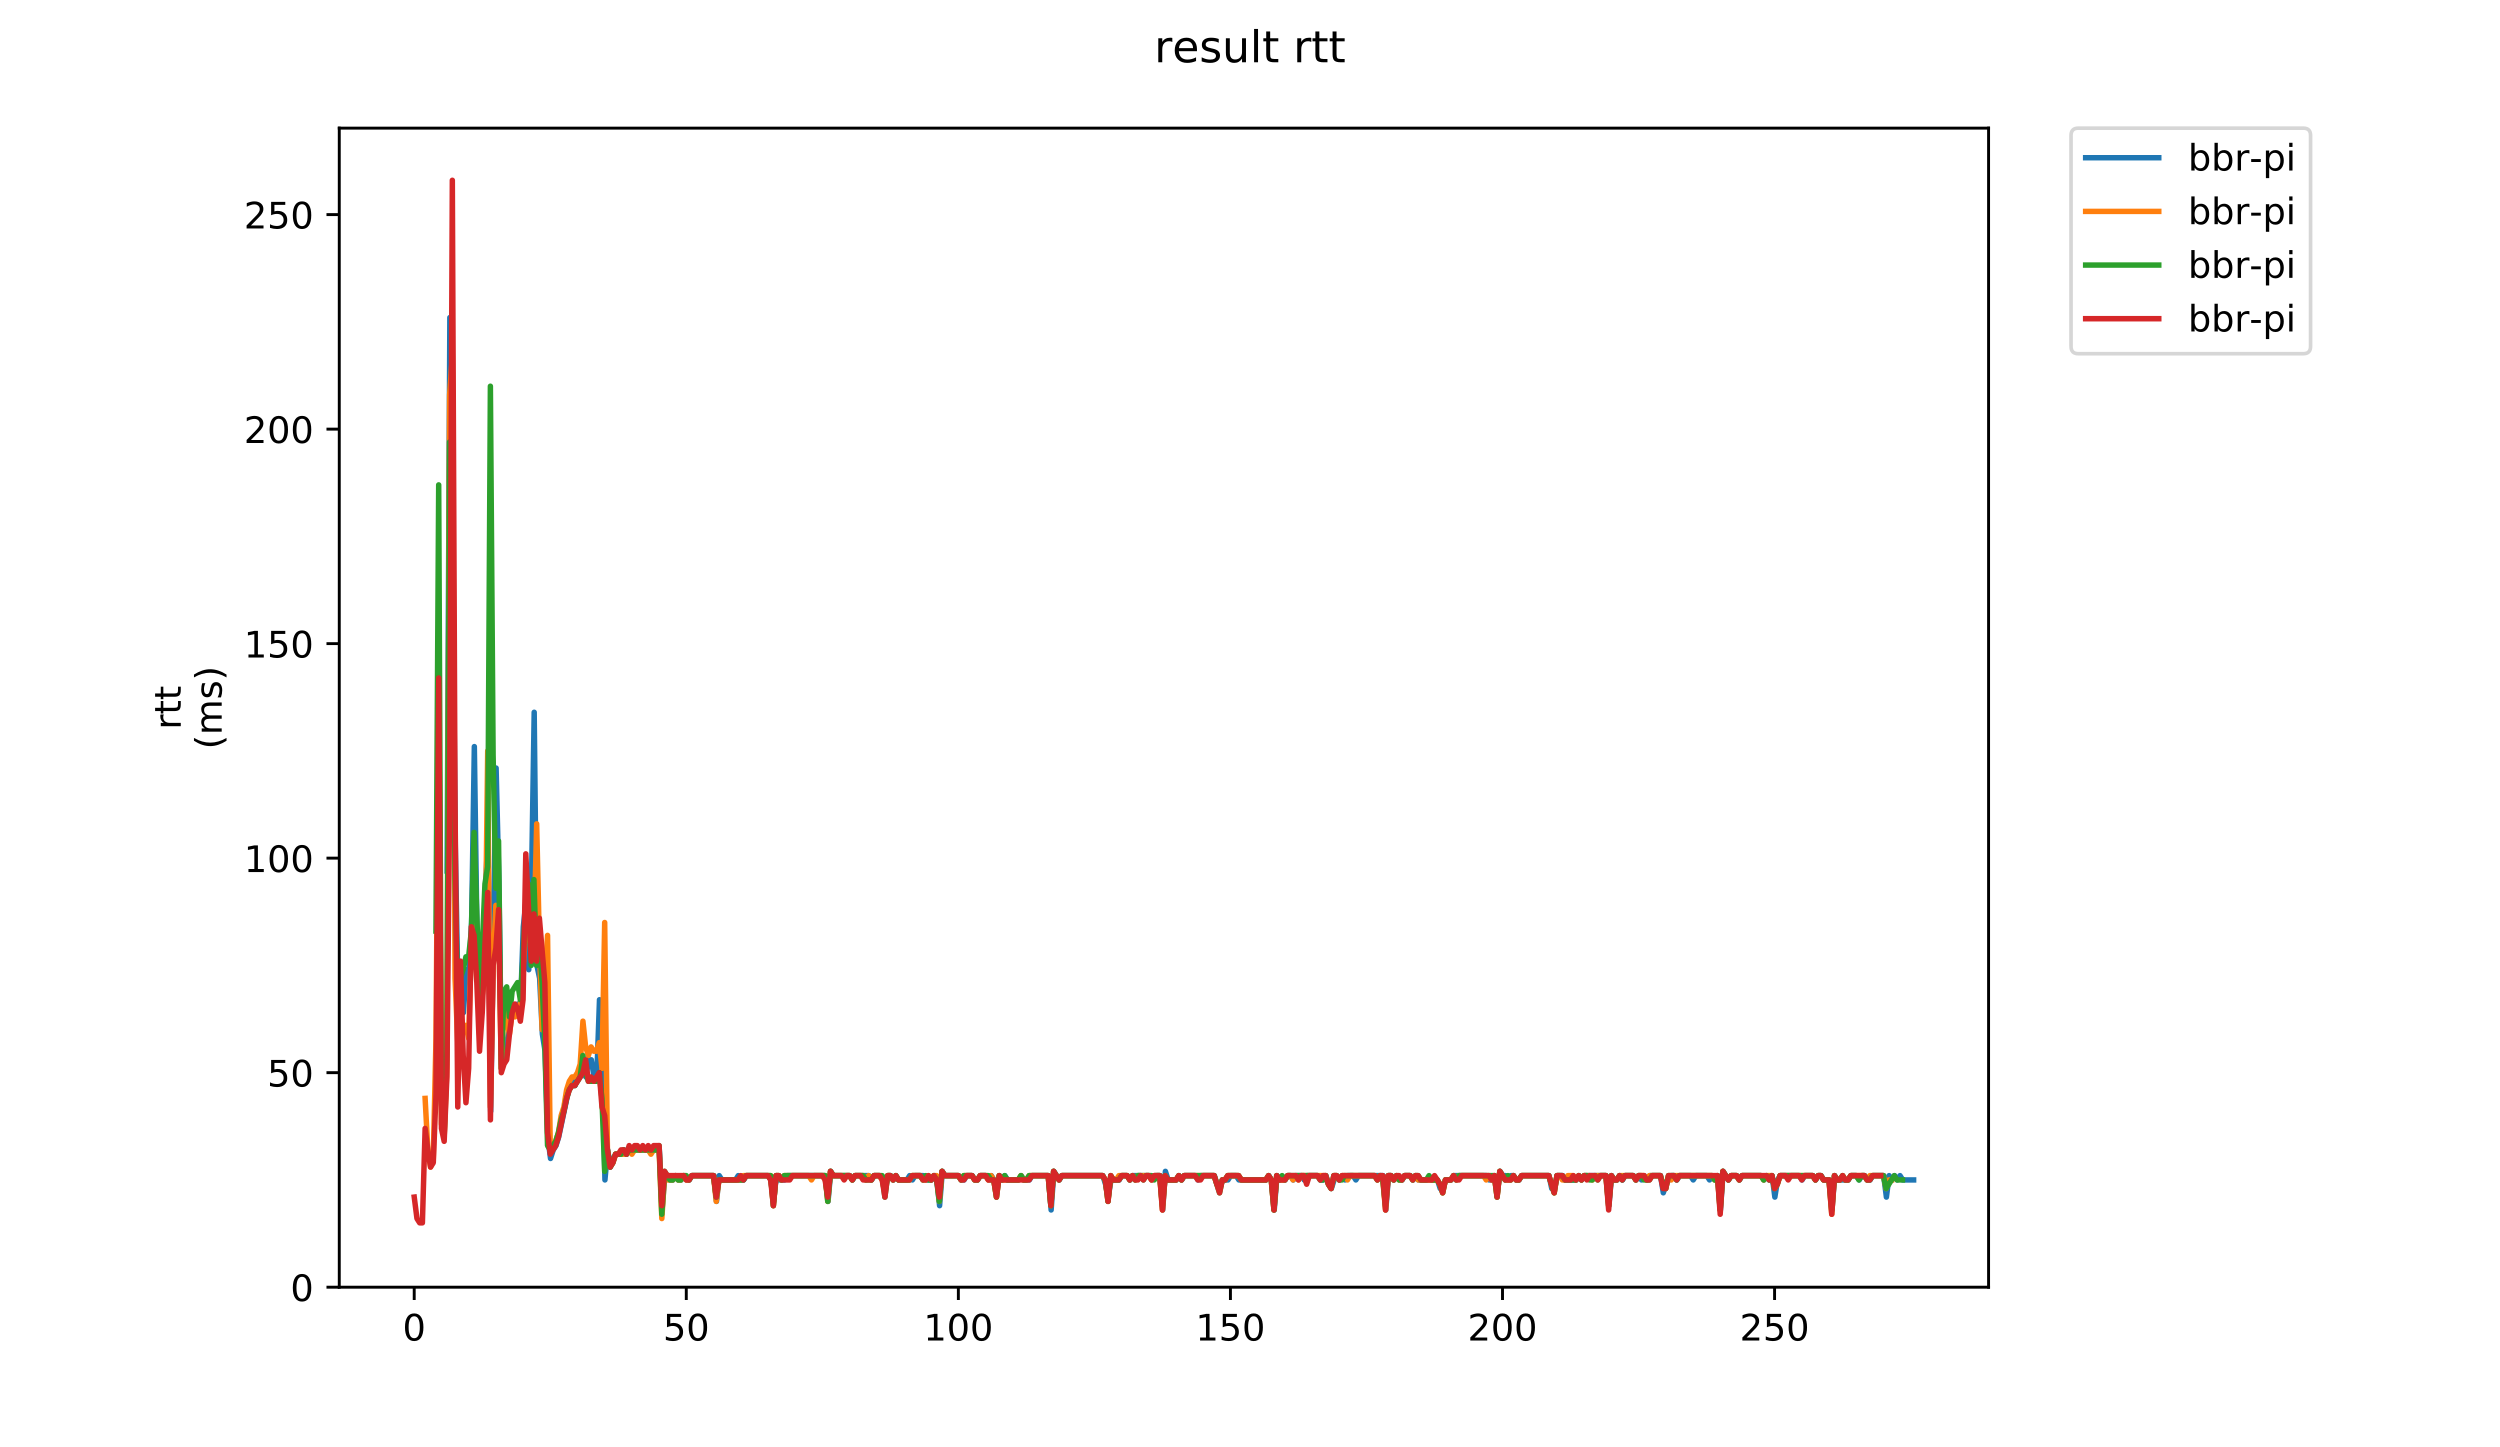 <?xml version="1.0" encoding="utf-8" standalone="no"?>
<!DOCTYPE svg PUBLIC "-//W3C//DTD SVG 1.1//EN"
  "http://www.w3.org/Graphics/SVG/1.1/DTD/svg11.dtd">
<!-- Created with matplotlib (https://matplotlib.org/) -->
<svg height="396pt" version="1.1" viewBox="0 0 684 396" width="684pt" xmlns="http://www.w3.org/2000/svg" xmlns:xlink="http://www.w3.org/1999/xlink">
 <defs>
  <style type="text/css">
*{stroke-linecap:butt;stroke-linejoin:round;}
  </style>
 </defs>
 <g id="figure_1">
  <g id="patch_1">
   <path d="M 0 396 
L 684 396 
L 684 0 
L 0 0 
z
" style="fill:#ffffff;"/>
  </g>
  <g id="axes_1">
   <g id="patch_2">
    <path d="M 92.824 352.174 
L 544.074 352.174 
L 544.074 35.062 
L 92.824 35.062 
z
" style="fill:#ffffff;"/>
   </g>
   <g id="matplotlib.axis_1">
    <g id="xtick_1">
     <g id="line2d_1">
      <defs>
       <path d="M 0 0 
L 0 3.5 
" id="m7b7fd02335" style="stroke:#000000;stroke-width:0.8;"/>
      </defs>
      <g>
       <use style="stroke:#000000;stroke-width:0.8;" x="113.328" xlink:href="#m7b7fd02335" y="352.174"/>
      </g>
     </g>
     <g id="text_1">
      <!-- 0 -->
      <defs>
       <path d="M 31.781 66.406 
Q 24.172 66.406 20.328 58.906 
Q 16.5 51.422 16.5 36.375 
Q 16.5 21.391 20.328 13.891 
Q 24.172 6.391 31.781 6.391 
Q 39.453 6.391 43.281 13.891 
Q 47.125 21.391 47.125 36.375 
Q 47.125 51.422 43.281 58.906 
Q 39.453 66.406 31.781 66.406 
z
M 31.781 74.219 
Q 44.047 74.219 50.516 64.516 
Q 56.984 54.828 56.984 36.375 
Q 56.984 17.969 50.516 8.266 
Q 44.047 -1.422 31.781 -1.422 
Q 19.531 -1.422 13.062 8.266 
Q 6.594 17.969 6.594 36.375 
Q 6.594 54.828 13.062 64.516 
Q 19.531 74.219 31.781 74.219 
z
" id="DejaVuSans-48"/>
      </defs>
      <g transform="translate(110.147 366.773)scale(0.1 -0.1)">
       <use xlink:href="#DejaVuSans-48"/>
      </g>
     </g>
    </g>
    <g id="xtick_2">
     <g id="line2d_2">
      <g>
       <use style="stroke:#000000;stroke-width:0.8;" x="187.767" xlink:href="#m7b7fd02335" y="352.174"/>
      </g>
     </g>
     <g id="text_2">
      <!-- 50 -->
      <defs>
       <path d="M 10.797 72.906 
L 49.516 72.906 
L 49.516 64.594 
L 19.828 64.594 
L 19.828 46.734 
Q 21.969 47.469 24.109 47.828 
Q 26.266 48.188 28.422 48.188 
Q 40.625 48.188 47.75 41.5 
Q 54.891 34.812 54.891 23.391 
Q 54.891 11.625 47.562 5.094 
Q 40.234 -1.422 26.906 -1.422 
Q 22.312 -1.422 17.547 -0.641 
Q 12.797 0.141 7.719 1.703 
L 7.719 11.625 
Q 12.109 9.234 16.797 8.062 
Q 21.484 6.891 26.703 6.891 
Q 35.156 6.891 40.078 11.328 
Q 45.016 15.766 45.016 23.391 
Q 45.016 31 40.078 35.438 
Q 35.156 39.891 26.703 39.891 
Q 22.75 39.891 18.812 39.016 
Q 14.891 38.141 10.797 36.281 
z
" id="DejaVuSans-53"/>
      </defs>
      <g transform="translate(181.405 366.773)scale(0.1 -0.1)">
       <use xlink:href="#DejaVuSans-53"/>
       <use x="63.623" xlink:href="#DejaVuSans-48"/>
      </g>
     </g>
    </g>
    <g id="xtick_3">
     <g id="line2d_3">
      <g>
       <use style="stroke:#000000;stroke-width:0.8;" x="262.206" xlink:href="#m7b7fd02335" y="352.174"/>
      </g>
     </g>
     <g id="text_3">
      <!-- 100 -->
      <defs>
       <path d="M 12.406 8.297 
L 28.516 8.297 
L 28.516 63.922 
L 10.984 60.406 
L 10.984 69.391 
L 28.422 72.906 
L 38.281 72.906 
L 38.281 8.297 
L 54.391 8.297 
L 54.391 0 
L 12.406 0 
z
" id="DejaVuSans-49"/>
      </defs>
      <g transform="translate(252.663 366.773)scale(0.1 -0.1)">
       <use xlink:href="#DejaVuSans-49"/>
       <use x="63.623" xlink:href="#DejaVuSans-48"/>
       <use x="127.246" xlink:href="#DejaVuSans-48"/>
      </g>
     </g>
    </g>
    <g id="xtick_4">
     <g id="line2d_4">
      <g>
       <use style="stroke:#000000;stroke-width:0.8;" x="336.646" xlink:href="#m7b7fd02335" y="352.174"/>
      </g>
     </g>
     <g id="text_4">
      <!-- 150 -->
      <g transform="translate(327.102 366.773)scale(0.1 -0.1)">
       <use xlink:href="#DejaVuSans-49"/>
       <use x="63.623" xlink:href="#DejaVuSans-53"/>
       <use x="127.246" xlink:href="#DejaVuSans-48"/>
      </g>
     </g>
    </g>
    <g id="xtick_5">
     <g id="line2d_5">
      <g>
       <use style="stroke:#000000;stroke-width:0.8;" x="411.085" xlink:href="#m7b7fd02335" y="352.174"/>
      </g>
     </g>
     <g id="text_5">
      <!-- 200 -->
      <defs>
       <path d="M 19.188 8.297 
L 53.609 8.297 
L 53.609 0 
L 7.328 0 
L 7.328 8.297 
Q 12.938 14.109 22.625 23.891 
Q 32.328 33.688 34.812 36.531 
Q 39.547 41.844 41.422 45.531 
Q 43.312 49.219 43.312 52.781 
Q 43.312 58.594 39.234 62.25 
Q 35.156 65.922 28.609 65.922 
Q 23.969 65.922 18.812 64.312 
Q 13.672 62.703 7.812 59.422 
L 7.812 69.391 
Q 13.766 71.781 18.938 73 
Q 24.125 74.219 28.422 74.219 
Q 39.75 74.219 46.484 68.547 
Q 53.219 62.891 53.219 53.422 
Q 53.219 48.922 51.531 44.891 
Q 49.859 40.875 45.406 35.406 
Q 44.188 33.984 37.641 27.219 
Q 31.109 20.453 19.188 8.297 
z
" id="DejaVuSans-50"/>
      </defs>
      <g transform="translate(401.541 366.773)scale(0.1 -0.1)">
       <use xlink:href="#DejaVuSans-50"/>
       <use x="63.623" xlink:href="#DejaVuSans-48"/>
       <use x="127.246" xlink:href="#DejaVuSans-48"/>
      </g>
     </g>
    </g>
    <g id="xtick_6">
     <g id="line2d_6">
      <g>
       <use style="stroke:#000000;stroke-width:0.8;" x="485.524" xlink:href="#m7b7fd02335" y="352.174"/>
      </g>
     </g>
     <g id="text_6">
      <!-- 250 -->
      <g transform="translate(475.98 366.773)scale(0.1 -0.1)">
       <use xlink:href="#DejaVuSans-50"/>
       <use x="63.623" xlink:href="#DejaVuSans-53"/>
       <use x="127.246" xlink:href="#DejaVuSans-48"/>
      </g>
     </g>
    </g>
   </g>
   <g id="matplotlib.axis_2">
    <g id="ytick_1">
     <g id="line2d_7">
      <defs>
       <path d="M 0 0 
L -3.5 0 
" id="m427162dce3" style="stroke:#000000;stroke-width:0.8;"/>
      </defs>
      <g>
       <use style="stroke:#000000;stroke-width:0.8;" x="92.824" xlink:href="#m427162dce3" y="352.174"/>
      </g>
     </g>
     <g id="text_7">
      <!-- 0 -->
      <g transform="translate(79.461 355.973)scale(0.1 -0.1)">
       <use xlink:href="#DejaVuSans-48"/>
      </g>
     </g>
    </g>
    <g id="ytick_2">
     <g id="line2d_8">
      <g>
       <use style="stroke:#000000;stroke-width:0.8;" x="92.824" xlink:href="#m427162dce3" y="293.482"/>
      </g>
     </g>
     <g id="text_8">
      <!-- 50 -->
      <g transform="translate(73.099 297.282)scale(0.1 -0.1)">
       <use xlink:href="#DejaVuSans-53"/>
       <use x="63.623" xlink:href="#DejaVuSans-48"/>
      </g>
     </g>
    </g>
    <g id="ytick_3">
     <g id="line2d_9">
      <g>
       <use style="stroke:#000000;stroke-width:0.8;" x="92.824" xlink:href="#m427162dce3" y="234.791"/>
      </g>
     </g>
     <g id="text_9">
      <!-- 100 -->
      <g transform="translate(66.736 238.59)scale(0.1 -0.1)">
       <use xlink:href="#DejaVuSans-49"/>
       <use x="63.623" xlink:href="#DejaVuSans-48"/>
       <use x="127.246" xlink:href="#DejaVuSans-48"/>
      </g>
     </g>
    </g>
    <g id="ytick_4">
     <g id="line2d_10">
      <g>
       <use style="stroke:#000000;stroke-width:0.8;" x="92.824" xlink:href="#m427162dce3" y="176.099"/>
      </g>
     </g>
     <g id="text_10">
      <!-- 150 -->
      <g transform="translate(66.736 179.898)scale(0.1 -0.1)">
       <use xlink:href="#DejaVuSans-49"/>
       <use x="63.623" xlink:href="#DejaVuSans-53"/>
       <use x="127.246" xlink:href="#DejaVuSans-48"/>
      </g>
     </g>
    </g>
    <g id="ytick_5">
     <g id="line2d_11">
      <g>
       <use style="stroke:#000000;stroke-width:0.8;" x="92.824" xlink:href="#m427162dce3" y="117.407"/>
      </g>
     </g>
     <g id="text_11">
      <!-- 200 -->
      <g transform="translate(66.736 121.206)scale(0.1 -0.1)">
       <use xlink:href="#DejaVuSans-50"/>
       <use x="63.623" xlink:href="#DejaVuSans-48"/>
       <use x="127.246" xlink:href="#DejaVuSans-48"/>
      </g>
     </g>
    </g>
    <g id="ytick_6">
     <g id="line2d_12">
      <g>
       <use style="stroke:#000000;stroke-width:0.8;" x="92.824" xlink:href="#m427162dce3" y="58.715"/>
      </g>
     </g>
     <g id="text_12">
      <!-- 250 -->
      <g transform="translate(66.736 62.515)scale(0.1 -0.1)">
       <use xlink:href="#DejaVuSans-50"/>
       <use x="63.623" xlink:href="#DejaVuSans-53"/>
       <use x="127.246" xlink:href="#DejaVuSans-48"/>
      </g>
     </g>
    </g>
    <g id="text_13">
     <!-- rtt -->
     <defs>
      <path d="M 41.109 46.297 
Q 39.594 47.172 37.812 47.578 
Q 36.031 48 33.891 48 
Q 26.266 48 22.188 43.047 
Q 18.109 38.094 18.109 28.812 
L 18.109 0 
L 9.078 0 
L 9.078 54.688 
L 18.109 54.688 
L 18.109 46.188 
Q 20.953 51.172 25.484 53.578 
Q 30.031 56 36.531 56 
Q 37.453 56 38.578 55.875 
Q 39.703 55.766 41.062 55.516 
z
" id="DejaVuSans-114"/>
      <path d="M 18.312 70.219 
L 18.312 54.688 
L 36.812 54.688 
L 36.812 47.703 
L 18.312 47.703 
L 18.312 18.016 
Q 18.312 11.328 20.141 9.422 
Q 21.969 7.516 27.594 7.516 
L 36.812 7.516 
L 36.812 0 
L 27.594 0 
Q 17.188 0 13.234 3.875 
Q 9.281 7.766 9.281 18.016 
L 9.281 47.703 
L 2.688 47.703 
L 2.688 54.688 
L 9.281 54.688 
L 9.281 70.219 
z
" id="DejaVuSans-116"/>
     </defs>
     <g transform="translate(49.459 199.594)rotate(-90)scale(0.1 -0.1)">
      <use xlink:href="#DejaVuSans-114"/>
      <use x="41.113" xlink:href="#DejaVuSans-116"/>
      <use x="80.322" xlink:href="#DejaVuSans-116"/>
     </g>
     <!-- (ms) -->
     <defs>
      <path d="M 31 75.875 
Q 24.469 64.656 21.281 53.656 
Q 18.109 42.672 18.109 31.391 
Q 18.109 20.125 21.312 9.062 
Q 24.516 -2 31 -13.188 
L 23.188 -13.188 
Q 15.875 -1.703 12.234 9.375 
Q 8.594 20.453 8.594 31.391 
Q 8.594 42.281 12.203 53.312 
Q 15.828 64.359 23.188 75.875 
z
" id="DejaVuSans-40"/>
      <path d="M 52 44.188 
Q 55.375 50.25 60.062 53.125 
Q 64.75 56 71.094 56 
Q 79.641 56 84.281 50.016 
Q 88.922 44.047 88.922 33.016 
L 88.922 0 
L 79.891 0 
L 79.891 32.719 
Q 79.891 40.578 77.094 44.375 
Q 74.312 48.188 68.609 48.188 
Q 61.625 48.188 57.562 43.547 
Q 53.516 38.922 53.516 30.906 
L 53.516 0 
L 44.484 0 
L 44.484 32.719 
Q 44.484 40.625 41.703 44.406 
Q 38.922 48.188 33.109 48.188 
Q 26.219 48.188 22.156 43.531 
Q 18.109 38.875 18.109 30.906 
L 18.109 0 
L 9.078 0 
L 9.078 54.688 
L 18.109 54.688 
L 18.109 46.188 
Q 21.188 51.219 25.484 53.609 
Q 29.781 56 35.688 56 
Q 41.656 56 45.828 52.969 
Q 50 49.953 52 44.188 
z
" id="DejaVuSans-109"/>
      <path d="M 44.281 53.078 
L 44.281 44.578 
Q 40.484 46.531 36.375 47.5 
Q 32.281 48.484 27.875 48.484 
Q 21.188 48.484 17.844 46.438 
Q 14.5 44.391 14.5 40.281 
Q 14.5 37.156 16.891 35.375 
Q 19.281 33.594 26.516 31.984 
L 29.594 31.297 
Q 39.156 29.25 43.188 25.516 
Q 47.219 21.781 47.219 15.094 
Q 47.219 7.469 41.188 3.016 
Q 35.156 -1.422 24.609 -1.422 
Q 20.219 -1.422 15.453 -0.562 
Q 10.688 0.297 5.422 2 
L 5.422 11.281 
Q 10.406 8.688 15.234 7.391 
Q 20.062 6.109 24.812 6.109 
Q 31.156 6.109 34.562 8.281 
Q 37.984 10.453 37.984 14.406 
Q 37.984 18.062 35.516 20.016 
Q 33.062 21.969 24.703 23.781 
L 21.578 24.516 
Q 13.234 26.266 9.516 29.906 
Q 5.812 33.547 5.812 39.891 
Q 5.812 47.609 11.281 51.797 
Q 16.75 56 26.812 56 
Q 31.781 56 36.172 55.266 
Q 40.578 54.547 44.281 53.078 
z
" id="DejaVuSans-115"/>
      <path d="M 8.016 75.875 
L 15.828 75.875 
Q 23.141 64.359 26.781 53.312 
Q 30.422 42.281 30.422 31.391 
Q 30.422 20.453 26.781 9.375 
Q 23.141 -1.703 15.828 -13.188 
L 8.016 -13.188 
Q 14.5 -2 17.703 9.062 
Q 20.906 20.125 20.906 31.391 
Q 20.906 42.672 17.703 53.656 
Q 14.5 64.656 8.016 75.875 
z
" id="DejaVuSans-41"/>
     </defs>
     <g transform="translate(60.657 204.995)rotate(-90)scale(0.1 -0.1)">
      <use xlink:href="#DejaVuSans-40"/>
      <use x="39.014" xlink:href="#DejaVuSans-109"/>
      <use x="136.426" xlink:href="#DejaVuSans-115"/>
      <use x="188.525" xlink:href="#DejaVuSans-41"/>
     </g>
    </g>
   </g>
   <g id="line2d_13">
    <path clip-path="url(#p7a7cf19940)" d="M 122.335 238.312 
L 123.079 86.887 
L 123.824 150.274 
L 124.568 231.269 
L 125.313 272.353 
L 126.057 266.484 
L 126.801 277.049 
L 127.546 265.31 
L 128.29 266.484 
L 129.035 252.398 
L 129.779 204.271 
L 130.523 257.093 
L 131.268 267.658 
L 132.012 262.963 
L 133.501 227.748 
L 134.245 304.047 
L 135.734 210.14 
L 136.478 240.66 
L 137.223 291.135 
L 137.967 289.961 
L 139.456 280.57 
L 140.2 277.049 
L 141.689 274.701 
L 142.434 274.701 
L 143.178 253.572 
L 143.922 246.529 
L 144.667 265.31 
L 145.411 241.834 
L 146.156 194.88 
L 146.9 264.137 
L 147.644 267.658 
L 148.389 282.918 
L 149.133 287.613 
L 149.877 311.09 
L 150.622 316.959 
L 151.366 314.611 
L 152.111 313.438 
L 152.855 311.09 
L 155.833 297.004 
L 156.577 295.83 
L 157.321 297.004 
L 158.066 294.656 
L 158.81 293.482 
L 159.555 293.482 
L 160.299 294.656 
L 161.043 289.961 
L 161.788 289.961 
L 162.532 294.656 
L 163.277 294.656 
L 164.021 273.527 
L 164.765 285.266 
L 165.51 322.828 
L 166.254 314.611 
L 166.999 319.307 
L 167.743 316.959 
L 168.487 315.785 
L 169.976 315.785 
L 170.72 314.611 
L 171.465 315.785 
L 172.209 314.611 
L 180.398 314.611 
L 181.142 331.045 
L 181.886 321.654 
L 182.631 321.654 
L 183.375 322.828 
L 184.12 322.828 
L 184.864 321.654 
L 185.608 322.828 
L 186.353 322.828 
L 187.097 321.654 
L 187.842 322.828 
L 188.586 322.828 
L 189.33 321.654 
L 195.285 321.654 
L 196.03 328.697 
L 196.774 321.654 
L 197.519 322.828 
L 201.241 322.828 
L 201.985 321.654 
L 202.729 322.828 
L 203.474 322.828 
L 204.218 321.654 
L 210.173 321.654 
L 210.918 322.828 
L 211.662 328.697 
L 212.406 321.654 
L 213.151 322.828 
L 214.64 322.828 
L 215.384 321.654 
L 225.806 321.654 
L 226.55 328.697 
L 227.294 320.481 
L 228.039 321.654 
L 232.505 321.654 
L 233.249 322.828 
L 233.994 321.654 
L 237.716 321.654 
L 238.46 322.828 
L 239.205 321.654 
L 240.693 321.654 
L 241.438 322.828 
L 242.182 325.176 
L 242.927 321.654 
L 243.671 321.654 
L 244.415 322.828 
L 245.16 321.654 
L 245.904 322.828 
L 248.137 322.828 
L 248.882 321.654 
L 249.626 322.828 
L 250.37 321.654 
L 252.604 321.654 
L 253.348 322.828 
L 254.837 322.828 
L 255.581 321.654 
L 256.326 322.828 
L 257.07 329.871 
L 257.814 320.481 
L 258.559 321.654 
L 262.281 321.654 
L 263.025 322.828 
L 263.77 322.828 
L 264.514 321.654 
L 266.003 321.654 
L 266.747 322.828 
L 267.492 322.828 
L 268.236 321.654 
L 269.725 321.654 
L 270.469 322.828 
L 271.213 321.654 
L 271.958 322.828 
L 272.702 325.176 
L 273.447 321.654 
L 274.191 322.828 
L 274.935 321.654 
L 275.68 322.828 
L 278.657 322.828 
L 279.402 321.654 
L 280.146 322.828 
L 281.635 322.828 
L 282.379 321.654 
L 286.846 321.654 
L 287.59 331.045 
L 288.335 320.481 
L 289.823 322.828 
L 290.568 321.654 
L 301.734 321.654 
L 302.478 324.002 
L 303.222 327.524 
L 303.967 322.828 
L 306.2 322.828 
L 306.944 321.654 
L 308.433 321.654 
L 309.177 322.828 
L 309.922 321.654 
L 314.388 321.654 
L 315.133 322.828 
L 315.877 321.654 
L 317.366 321.654 
L 318.11 331.045 
L 318.855 320.481 
L 319.599 322.828 
L 321.832 322.828 
L 322.577 321.654 
L 323.321 322.828 
L 324.065 321.654 
L 327.043 321.654 
L 327.787 322.828 
L 328.532 321.654 
L 332.254 321.654 
L 332.998 324.002 
L 333.742 325.176 
L 334.487 322.828 
L 335.976 322.828 
L 336.72 321.654 
L 338.209 321.654 
L 338.953 322.828 
L 346.397 322.828 
L 347.142 321.654 
L 347.886 322.828 
L 348.63 331.045 
L 349.375 321.654 
L 350.119 322.828 
L 351.608 322.828 
L 352.352 321.654 
L 353.097 321.654 
L 353.841 322.828 
L 354.585 321.654 
L 356.074 321.654 
L 356.819 322.828 
L 357.563 321.654 
L 360.541 321.654 
L 361.285 322.828 
L 362.029 322.828 
L 362.774 321.654 
L 363.518 324.002 
L 364.263 325.176 
L 365.007 322.828 
L 365.751 321.654 
L 366.496 322.828 
L 367.24 321.654 
L 367.985 322.828 
L 368.729 321.654 
L 370.218 321.654 
L 370.962 322.828 
L 371.706 321.654 
L 378.406 321.654 
L 379.15 331.045 
L 379.895 321.654 
L 380.639 321.654 
L 381.384 322.828 
L 382.128 321.654 
L 382.872 322.828 
L 383.617 322.828 
L 384.361 321.654 
L 385.85 321.654 
L 386.594 322.828 
L 387.339 321.654 
L 388.083 322.828 
L 393.294 322.828 
L 394.038 325.176 
L 394.783 325.176 
L 395.527 322.828 
L 397.016 322.828 
L 397.76 321.654 
L 406.693 321.654 
L 407.437 322.828 
L 408.182 322.828 
L 408.926 321.654 
L 409.67 326.35 
L 410.415 320.481 
L 411.159 321.654 
L 411.904 321.654 
L 412.648 322.828 
L 413.392 321.654 
L 414.137 321.654 
L 414.881 322.828 
L 415.626 322.828 
L 416.37 321.654 
L 423.814 321.654 
L 424.558 325.176 
L 425.303 325.176 
L 426.047 321.654 
L 427.536 321.654 
L 428.28 322.828 
L 431.258 322.828 
L 432.002 321.654 
L 432.747 322.828 
L 433.491 321.654 
L 439.446 321.654 
L 440.191 329.871 
L 440.935 321.654 
L 441.679 322.828 
L 442.424 322.828 
L 443.168 321.654 
L 443.913 322.828 
L 444.657 321.654 
L 446.89 321.654 
L 447.635 322.828 
L 448.379 321.654 
L 449.123 322.828 
L 449.868 321.654 
L 450.612 322.828 
L 451.356 321.654 
L 454.334 321.654 
L 455.078 326.35 
L 455.823 324.002 
L 457.312 321.654 
L 458.056 321.654 
L 458.8 322.828 
L 459.545 321.654 
L 462.522 321.654 
L 463.267 322.828 
L 464.011 321.654 
L 466.989 321.654 
L 467.733 322.828 
L 468.477 321.654 
L 469.222 322.828 
L 469.966 321.654 
L 470.711 331.045 
L 471.455 320.481 
L 472.944 322.828 
L 473.688 321.654 
L 475.177 321.654 
L 475.921 322.828 
L 476.666 321.654 
L 481.877 321.654 
L 482.621 322.828 
L 483.365 321.654 
L 484.11 322.828 
L 484.854 321.654 
L 485.599 327.524 
L 486.343 322.828 
L 487.087 321.654 
L 492.298 321.654 
L 493.042 322.828 
L 493.787 321.654 
L 496.02 321.654 
L 496.764 322.828 
L 497.509 321.654 
L 498.253 321.654 
L 498.998 322.828 
L 500.486 322.828 
L 501.231 331.045 
L 501.975 321.654 
L 502.72 322.828 
L 505.697 322.828 
L 506.442 321.654 
L 507.93 321.654 
L 508.675 322.828 
L 509.419 321.654 
L 510.163 321.654 
L 510.908 322.828 
L 511.652 322.828 
L 512.397 321.654 
L 515.374 321.654 
L 516.119 327.524 
L 516.863 321.654 
L 517.607 322.828 
L 518.352 321.654 
L 519.096 322.828 
L 519.841 321.654 
L 520.585 322.828 
L 523.563 322.828 
L 523.563 322.828 
" style="fill:none;stroke:#1f77b4;stroke-linecap:square;stroke-width:1.5;"/>
   </g>
   <g id="line2d_14">
    <path clip-path="url(#p7a7cf19940)" d="M 116.313 300.525 
L 117.057 314.611 
L 117.802 319.307 
L 118.546 316.959 
L 119.29 284.092 
L 120.035 186.663 
L 120.779 307.568 
L 121.524 311.09 
L 122.268 292.309 
L 123.012 108.016 
L 123.757 97.452 
L 124.501 267.658 
L 125.246 285.266 
L 125.99 278.223 
L 126.734 280.57 
L 127.479 280.57 
L 128.223 284.092 
L 128.968 258.267 
L 129.712 241.834 
L 130.456 255.92 
L 131.201 282.918 
L 131.945 272.353 
L 132.689 266.484 
L 133.434 205.445 
L 134.178 302.873 
L 134.923 264.137 
L 135.667 247.703 
L 136.411 251.224 
L 137.156 292.309 
L 137.9 274.701 
L 138.645 279.396 
L 139.389 282.918 
L 140.133 277.049 
L 140.878 278.223 
L 141.622 275.875 
L 142.367 274.701 
L 143.855 254.746 
L 144.6 255.92 
L 145.344 258.267 
L 146.089 255.92 
L 146.833 225.4 
L 147.577 258.267 
L 148.322 281.744 
L 149.066 267.658 
L 149.811 255.92 
L 150.555 314.611 
L 152.044 312.264 
L 152.788 309.916 
L 153.532 305.221 
L 154.277 302.873 
L 155.021 298.178 
L 155.766 295.83 
L 156.51 294.656 
L 157.254 294.656 
L 157.999 293.482 
L 158.743 291.135 
L 159.488 279.396 
L 160.232 286.439 
L 160.976 288.787 
L 161.721 286.439 
L 162.465 287.613 
L 163.21 287.613 
L 163.954 285.266 
L 164.698 292.309 
L 165.443 252.398 
L 166.187 314.611 
L 166.932 319.307 
L 167.676 318.133 
L 168.42 315.785 
L 171.398 315.785 
L 172.142 314.611 
L 172.887 315.785 
L 173.631 314.611 
L 177.353 314.611 
L 178.097 315.785 
L 178.842 314.611 
L 180.331 314.611 
L 181.075 333.393 
L 181.819 321.654 
L 182.564 322.828 
L 184.053 322.828 
L 184.797 321.654 
L 185.541 322.828 
L 186.286 322.828 
L 187.03 321.654 
L 187.775 322.828 
L 188.519 322.828 
L 189.263 321.654 
L 195.218 321.654 
L 195.963 328.697 
L 196.707 322.828 
L 202.662 322.828 
L 203.407 321.654 
L 210.851 321.654 
L 211.595 329.871 
L 212.339 321.654 
L 213.084 321.654 
L 213.828 322.828 
L 214.573 321.654 
L 221.272 321.654 
L 222.017 322.828 
L 222.761 321.654 
L 225.739 321.654 
L 226.483 328.697 
L 227.227 320.481 
L 227.972 321.654 
L 232.438 321.654 
L 233.182 322.828 
L 233.927 321.654 
L 236.16 321.654 
L 236.904 322.828 
L 237.649 321.654 
L 238.393 322.828 
L 239.138 321.654 
L 240.626 321.654 
L 241.371 322.828 
L 242.115 326.35 
L 242.86 321.654 
L 243.604 321.654 
L 244.348 322.828 
L 245.093 321.654 
L 245.837 322.828 
L 248.815 322.828 
L 249.559 321.654 
L 251.792 321.654 
L 252.537 322.828 
L 253.281 322.828 
L 254.025 321.654 
L 254.77 322.828 
L 255.514 321.654 
L 256.259 321.654 
L 257.003 328.697 
L 257.747 320.481 
L 258.492 321.654 
L 262.214 321.654 
L 262.958 322.828 
L 263.703 321.654 
L 265.936 321.654 
L 266.68 322.828 
L 267.425 322.828 
L 268.169 321.654 
L 269.658 321.654 
L 270.402 322.828 
L 271.146 321.654 
L 271.891 322.828 
L 272.635 327.524 
L 273.38 321.654 
L 274.124 322.828 
L 278.59 322.828 
L 279.335 321.654 
L 280.079 322.828 
L 280.824 322.828 
L 281.568 321.654 
L 286.779 321.654 
L 287.523 329.871 
L 288.268 320.481 
L 289.756 322.828 
L 290.501 321.654 
L 301.667 321.654 
L 302.411 322.828 
L 303.155 328.697 
L 303.9 321.654 
L 304.644 322.828 
L 305.389 322.828 
L 306.133 321.654 
L 308.366 321.654 
L 309.111 322.828 
L 309.855 321.654 
L 310.599 322.828 
L 311.344 321.654 
L 314.321 321.654 
L 315.066 322.828 
L 315.81 321.654 
L 317.299 321.654 
L 318.043 331.045 
L 318.788 321.654 
L 319.532 322.828 
L 321.765 322.828 
L 322.51 321.654 
L 323.254 322.828 
L 323.998 321.654 
L 332.187 321.654 
L 332.931 324.002 
L 333.675 325.176 
L 334.42 322.828 
L 335.164 322.828 
L 335.909 321.654 
L 338.886 321.654 
L 339.631 322.828 
L 346.33 322.828 
L 347.075 321.654 
L 347.819 322.828 
L 348.563 331.045 
L 349.308 321.654 
L 350.052 322.828 
L 351.541 322.828 
L 352.285 321.654 
L 353.03 321.654 
L 353.774 322.828 
L 354.518 321.654 
L 355.263 322.828 
L 356.007 321.654 
L 362.707 321.654 
L 363.451 324.002 
L 364.196 325.176 
L 364.94 321.654 
L 365.684 321.654 
L 366.429 322.828 
L 367.173 321.654 
L 367.918 321.654 
L 368.662 322.828 
L 369.406 321.654 
L 376.106 321.654 
L 376.85 322.828 
L 377.595 321.654 
L 378.339 322.828 
L 379.083 331.045 
L 379.828 321.654 
L 380.572 321.654 
L 381.317 322.828 
L 382.061 321.654 
L 382.805 322.828 
L 383.55 322.828 
L 384.294 321.654 
L 385.783 321.654 
L 386.527 322.828 
L 387.272 321.654 
L 388.016 322.828 
L 393.227 322.828 
L 393.971 324.002 
L 394.716 326.35 
L 395.46 322.828 
L 396.949 322.828 
L 397.693 321.654 
L 398.438 322.828 
L 399.182 321.654 
L 405.882 321.654 
L 406.626 322.828 
L 407.37 321.654 
L 408.115 322.828 
L 408.859 321.654 
L 409.603 327.524 
L 410.348 320.481 
L 411.837 322.828 
L 413.325 322.828 
L 414.07 321.654 
L 414.814 322.828 
L 415.559 322.828 
L 416.303 321.654 
L 423.747 321.654 
L 425.236 326.35 
L 425.98 321.654 
L 426.725 321.654 
L 427.469 322.828 
L 428.213 322.828 
L 428.958 321.654 
L 430.446 321.654 
L 431.191 322.828 
L 431.935 321.654 
L 432.68 322.828 
L 433.424 321.654 
L 434.913 321.654 
L 435.657 322.828 
L 436.402 321.654 
L 439.379 321.654 
L 440.124 329.871 
L 440.868 321.654 
L 441.612 322.828 
L 442.357 322.828 
L 443.101 321.654 
L 446.823 321.654 
L 447.568 322.828 
L 448.312 321.654 
L 449.801 321.654 
L 450.545 322.828 
L 451.289 321.654 
L 454.267 321.654 
L 455.011 324.002 
L 455.756 325.176 
L 456.5 321.654 
L 457.245 322.828 
L 457.989 321.654 
L 468.411 321.654 
L 469.155 322.828 
L 469.899 321.654 
L 470.644 331.045 
L 471.388 320.481 
L 472.877 322.828 
L 473.621 321.654 
L 475.11 321.654 
L 475.854 322.828 
L 476.599 321.654 
L 481.81 321.654 
L 482.554 322.828 
L 483.298 321.654 
L 484.787 321.654 
L 485.532 325.176 
L 486.276 324.002 
L 487.02 321.654 
L 495.953 321.654 
L 496.697 322.828 
L 497.442 321.654 
L 498.186 321.654 
L 498.931 322.828 
L 500.419 322.828 
L 501.164 332.219 
L 501.908 321.654 
L 502.653 322.828 
L 503.397 322.828 
L 504.141 321.654 
L 504.886 322.828 
L 505.63 322.828 
L 506.375 321.654 
L 510.096 321.654 
L 510.841 322.828 
L 511.585 321.654 
L 515.307 321.654 
L 516.052 325.176 
L 516.796 322.828 
L 517.54 322.828 
L 517.54 322.828 
" style="fill:none;stroke:#ff7f0e;stroke-linecap:square;stroke-width:1.5;"/>
   </g>
   <g id="line2d_15">
    <path clip-path="url(#p7a7cf19940)" d="M 119.281 254.746 
L 120.026 132.667 
L 120.77 301.699 
L 121.515 311.09 
L 122.259 287.613 
L 123.003 120.929 
L 123.748 150.274 
L 124.492 239.486 
L 125.237 273.527 
L 125.981 267.658 
L 126.725 265.31 
L 127.47 261.789 
L 128.214 261.789 
L 128.959 254.746 
L 129.703 227.748 
L 131.192 272.353 
L 131.936 259.441 
L 132.681 241.834 
L 133.425 237.138 
L 134.169 105.669 
L 134.914 206.619 
L 135.658 243.007 
L 136.403 230.095 
L 137.147 292.309 
L 137.891 271.18 
L 138.636 270.006 
L 139.38 278.223 
L 140.124 271.18 
L 141.613 268.832 
L 142.358 273.527 
L 143.102 261.789 
L 143.846 246.529 
L 144.591 241.834 
L 145.335 264.137 
L 146.08 240.66 
L 146.824 264.137 
L 147.568 258.267 
L 148.313 268.832 
L 149.057 285.266 
L 149.802 313.438 
L 150.546 314.611 
L 152.035 312.264 
L 152.779 309.916 
L 153.524 306.395 
L 154.268 304.047 
L 155.012 300.525 
L 155.757 298.178 
L 156.501 297.004 
L 157.245 297.004 
L 158.734 294.656 
L 159.479 288.787 
L 160.223 293.482 
L 160.967 295.83 
L 163.201 295.83 
L 163.945 293.482 
L 164.689 300.525 
L 165.434 320.481 
L 166.178 314.611 
L 166.923 319.307 
L 167.667 318.133 
L 168.411 315.785 
L 169.9 315.785 
L 170.645 314.611 
L 171.389 315.785 
L 172.133 314.611 
L 179.577 314.611 
L 180.322 313.438 
L 181.066 332.219 
L 181.81 320.481 
L 183.299 322.828 
L 184.044 322.828 
L 184.788 321.654 
L 185.532 322.828 
L 186.277 322.828 
L 187.021 321.654 
L 187.766 321.654 
L 188.51 322.828 
L 189.254 321.654 
L 195.21 321.654 
L 195.954 327.524 
L 196.698 322.828 
L 203.398 322.828 
L 204.142 321.654 
L 210.842 321.654 
L 211.586 329.871 
L 212.331 321.654 
L 213.075 321.654 
L 213.819 322.828 
L 214.564 321.654 
L 225.73 321.654 
L 226.474 328.697 
L 227.218 320.481 
L 227.963 321.654 
L 232.429 321.654 
L 233.174 322.828 
L 233.918 321.654 
L 236.151 321.654 
L 236.895 322.828 
L 238.384 322.828 
L 239.129 321.654 
L 241.362 321.654 
L 242.106 327.524 
L 242.851 321.654 
L 243.595 321.654 
L 244.339 322.828 
L 245.084 321.654 
L 245.828 322.828 
L 248.806 322.828 
L 249.55 321.654 
L 251.783 321.654 
L 252.528 322.828 
L 253.272 321.654 
L 254.017 322.828 
L 254.761 322.828 
L 255.505 321.654 
L 256.25 322.828 
L 256.994 328.697 
L 257.738 320.481 
L 258.483 321.654 
L 262.205 321.654 
L 262.949 322.828 
L 263.694 321.654 
L 265.927 321.654 
L 266.671 322.828 
L 267.416 322.828 
L 268.16 321.654 
L 270.393 321.654 
L 271.138 322.828 
L 271.882 322.828 
L 272.626 327.524 
L 273.371 321.654 
L 274.115 322.828 
L 274.86 321.654 
L 275.604 322.828 
L 278.581 322.828 
L 279.326 321.654 
L 280.07 322.828 
L 280.815 322.828 
L 281.559 321.654 
L 286.77 321.654 
L 287.514 329.871 
L 288.259 320.481 
L 289.747 322.828 
L 290.492 321.654 
L 301.658 321.654 
L 302.402 322.828 
L 303.146 328.697 
L 303.891 321.654 
L 304.635 322.828 
L 306.124 322.828 
L 306.868 321.654 
L 308.357 321.654 
L 309.102 322.828 
L 309.846 321.654 
L 310.59 322.828 
L 311.335 321.654 
L 312.079 321.654 
L 312.824 322.828 
L 313.568 321.654 
L 315.057 321.654 
L 315.801 322.828 
L 316.545 321.654 
L 317.29 321.654 
L 318.034 329.871 
L 318.779 321.654 
L 319.523 322.828 
L 321.756 322.828 
L 322.501 321.654 
L 323.245 322.828 
L 323.989 321.654 
L 332.178 321.654 
L 333.667 326.35 
L 334.411 322.828 
L 335.155 322.828 
L 335.9 321.654 
L 338.877 321.654 
L 339.622 322.828 
L 346.321 322.828 
L 347.066 321.654 
L 347.81 322.828 
L 348.554 331.045 
L 349.299 321.654 
L 350.043 322.828 
L 350.788 321.654 
L 351.532 322.828 
L 352.276 321.654 
L 360.465 321.654 
L 361.209 322.828 
L 361.953 322.828 
L 362.698 321.654 
L 363.442 324.002 
L 364.187 325.176 
L 364.931 321.654 
L 365.675 321.654 
L 366.42 322.828 
L 367.164 322.828 
L 367.909 321.654 
L 376.097 321.654 
L 376.841 322.828 
L 377.586 321.654 
L 378.33 322.828 
L 379.074 329.871 
L 379.819 321.654 
L 380.563 321.654 
L 381.308 322.828 
L 382.052 321.654 
L 382.796 322.828 
L 383.541 322.828 
L 384.285 321.654 
L 385.774 321.654 
L 386.518 322.828 
L 387.263 321.654 
L 388.007 321.654 
L 388.752 322.828 
L 390.24 322.828 
L 390.985 321.654 
L 391.729 322.828 
L 393.218 322.828 
L 393.962 324.002 
L 394.707 326.35 
L 395.451 322.828 
L 396.94 322.828 
L 397.684 321.654 
L 398.429 322.828 
L 399.173 321.654 
L 408.85 321.654 
L 409.595 327.524 
L 410.339 320.481 
L 411.828 322.828 
L 412.572 321.654 
L 413.317 322.828 
L 414.061 321.654 
L 414.805 322.828 
L 415.55 322.828 
L 416.294 321.654 
L 423.738 321.654 
L 425.227 326.35 
L 425.971 321.654 
L 427.46 321.654 
L 428.204 322.828 
L 431.182 322.828 
L 431.926 321.654 
L 432.671 322.828 
L 433.415 321.654 
L 434.16 321.654 
L 434.904 322.828 
L 435.648 322.828 
L 436.393 321.654 
L 437.137 322.828 
L 437.881 321.654 
L 439.37 321.654 
L 440.115 329.871 
L 440.859 321.654 
L 441.603 322.828 
L 442.348 322.828 
L 443.092 321.654 
L 443.837 322.828 
L 444.581 321.654 
L 446.814 321.654 
L 447.559 322.828 
L 448.303 321.654 
L 449.047 321.654 
L 449.792 322.828 
L 451.281 322.828 
L 452.025 321.654 
L 454.258 321.654 
L 455.003 324.002 
L 455.747 325.176 
L 456.491 321.654 
L 457.98 321.654 
L 458.724 322.828 
L 459.469 321.654 
L 468.402 321.654 
L 469.146 322.828 
L 469.89 321.654 
L 470.635 331.045 
L 471.379 320.481 
L 472.868 322.828 
L 473.612 321.654 
L 475.101 321.654 
L 475.845 322.828 
L 476.59 321.654 
L 481.801 321.654 
L 482.545 322.828 
L 483.289 321.654 
L 484.034 322.828 
L 484.778 321.654 
L 485.523 325.176 
L 486.267 324.002 
L 487.011 321.654 
L 495.944 321.654 
L 496.688 322.828 
L 497.433 321.654 
L 498.177 321.654 
L 498.922 322.828 
L 500.41 322.828 
L 501.155 331.045 
L 501.899 321.654 
L 502.644 322.828 
L 503.388 322.828 
L 504.132 321.654 
L 504.877 322.828 
L 505.621 322.828 
L 506.366 321.654 
L 507.854 321.654 
L 508.599 322.828 
L 509.343 321.654 
L 510.088 321.654 
L 510.832 322.828 
L 511.576 322.828 
L 512.321 321.654 
L 515.298 321.654 
L 516.043 325.176 
L 518.276 321.654 
L 519.02 322.828 
L 520.509 322.828 
L 520.509 322.828 
" style="fill:none;stroke:#2ca02c;stroke-linecap:square;stroke-width:1.5;"/>
   </g>
   <g id="line2d_16">
    <path clip-path="url(#p7a7cf19940)" d="M 113.335 327.524 
L 114.08 333.393 
L 114.824 334.567 
L 115.568 334.567 
L 116.313 308.742 
L 117.057 314.611 
L 117.802 319.307 
L 118.546 318.133 
L 119.29 299.352 
L 120.035 185.49 
L 120.779 308.742 
L 121.524 312.264 
L 122.268 294.656 
L 123.012 220.705 
L 123.757 49.325 
L 124.501 220.705 
L 125.246 302.873 
L 125.99 262.963 
L 126.734 288.787 
L 127.479 301.699 
L 128.223 292.309 
L 128.968 253.572 
L 129.712 255.92 
L 130.456 268.832 
L 131.201 287.613 
L 131.945 277.049 
L 132.689 258.267 
L 133.434 244.181 
L 134.178 306.395 
L 134.923 264.137 
L 135.667 259.441 
L 136.411 248.877 
L 137.156 293.482 
L 137.9 291.135 
L 138.645 289.961 
L 139.389 282.918 
L 140.133 277.049 
L 140.878 274.701 
L 141.622 275.875 
L 142.367 279.396 
L 143.111 273.527 
L 143.855 233.617 
L 145.344 262.963 
L 146.089 250.05 
L 146.833 262.963 
L 147.577 251.224 
L 149.066 268.832 
L 149.811 309.916 
L 150.555 315.785 
L 152.044 313.438 
L 152.788 311.09 
L 155.021 300.525 
L 155.766 298.178 
L 156.51 297.004 
L 157.254 297.004 
L 159.488 293.482 
L 160.232 289.961 
L 160.976 295.83 
L 161.721 294.656 
L 162.465 295.83 
L 163.954 293.482 
L 164.698 302.873 
L 165.443 305.221 
L 166.187 314.611 
L 166.932 319.307 
L 167.676 318.133 
L 168.42 315.785 
L 169.165 315.785 
L 169.909 314.611 
L 170.653 314.611 
L 171.398 315.785 
L 172.142 313.438 
L 172.887 314.611 
L 173.631 313.438 
L 174.375 313.438 
L 175.12 314.611 
L 175.864 313.438 
L 176.609 314.611 
L 177.353 313.438 
L 178.097 314.611 
L 178.842 313.438 
L 180.331 313.438 
L 181.075 329.871 
L 181.819 320.481 
L 182.564 321.654 
L 187.03 321.654 
L 187.775 322.828 
L 188.519 322.828 
L 189.263 321.654 
L 195.218 321.654 
L 195.963 327.524 
L 196.707 322.828 
L 201.918 322.828 
L 202.662 321.654 
L 203.407 322.828 
L 204.151 321.654 
L 210.106 321.654 
L 210.851 322.828 
L 211.595 329.871 
L 212.339 321.654 
L 213.084 321.654 
L 213.828 322.828 
L 216.061 322.828 
L 216.806 321.654 
L 224.994 321.654 
L 225.739 322.828 
L 226.483 327.524 
L 227.227 320.481 
L 227.972 321.654 
L 230.205 321.654 
L 230.949 322.828 
L 231.694 321.654 
L 232.438 321.654 
L 233.182 322.828 
L 233.927 321.654 
L 235.416 321.654 
L 236.16 322.828 
L 238.393 322.828 
L 239.138 321.654 
L 240.626 321.654 
L 241.371 322.828 
L 242.115 327.524 
L 242.86 321.654 
L 243.604 321.654 
L 244.348 322.828 
L 245.093 321.654 
L 245.837 322.828 
L 248.815 322.828 
L 249.559 321.654 
L 251.792 321.654 
L 252.537 322.828 
L 253.281 322.828 
L 254.025 321.654 
L 254.77 322.828 
L 255.514 321.654 
L 256.259 322.828 
L 257.003 327.524 
L 257.747 320.481 
L 258.492 321.654 
L 262.214 321.654 
L 262.958 322.828 
L 263.703 322.828 
L 264.447 321.654 
L 265.936 321.654 
L 266.68 322.828 
L 267.425 322.828 
L 268.169 321.654 
L 269.658 321.654 
L 270.402 322.828 
L 271.891 322.828 
L 272.635 327.524 
L 273.38 321.654 
L 274.124 322.828 
L 281.568 322.828 
L 282.312 321.654 
L 286.779 321.654 
L 287.523 329.871 
L 288.268 320.481 
L 289.756 322.828 
L 290.501 321.654 
L 301.667 321.654 
L 302.411 322.828 
L 303.155 328.697 
L 303.9 321.654 
L 304.644 322.828 
L 306.133 322.828 
L 306.877 321.654 
L 308.366 321.654 
L 309.111 322.828 
L 309.855 321.654 
L 310.599 322.828 
L 311.344 322.828 
L 312.088 321.654 
L 312.832 322.828 
L 313.577 321.654 
L 314.321 321.654 
L 315.066 322.828 
L 315.81 321.654 
L 317.299 321.654 
L 318.043 331.045 
L 318.788 321.654 
L 319.532 322.828 
L 321.765 322.828 
L 322.51 321.654 
L 323.254 322.828 
L 323.998 321.654 
L 326.976 321.654 
L 327.72 322.828 
L 328.465 322.828 
L 329.209 321.654 
L 332.187 321.654 
L 333.675 326.35 
L 334.42 322.828 
L 335.164 322.828 
L 335.909 321.654 
L 338.886 321.654 
L 339.631 322.828 
L 346.33 322.828 
L 347.075 321.654 
L 347.819 322.828 
L 348.563 331.045 
L 349.308 321.654 
L 350.052 322.828 
L 351.541 322.828 
L 352.285 321.654 
L 354.518 321.654 
L 355.263 322.828 
L 356.007 321.654 
L 356.752 321.654 
L 357.496 324.002 
L 358.24 321.654 
L 360.474 321.654 
L 361.218 322.828 
L 361.962 321.654 
L 362.707 321.654 
L 363.451 324.002 
L 364.196 325.176 
L 364.94 321.654 
L 365.684 321.654 
L 366.429 322.828 
L 367.173 321.654 
L 376.106 321.654 
L 376.85 322.828 
L 377.595 321.654 
L 378.339 321.654 
L 379.083 331.045 
L 379.828 321.654 
L 380.572 321.654 
L 381.317 322.828 
L 382.061 321.654 
L 382.805 321.654 
L 383.55 322.828 
L 384.294 321.654 
L 385.783 321.654 
L 386.527 322.828 
L 387.272 321.654 
L 388.016 321.654 
L 388.761 322.828 
L 391.738 322.828 
L 392.482 321.654 
L 393.971 324.002 
L 394.716 326.35 
L 395.46 322.828 
L 396.949 322.828 
L 397.693 321.654 
L 398.438 322.828 
L 399.182 322.828 
L 399.926 321.654 
L 407.37 321.654 
L 408.115 322.828 
L 408.859 321.654 
L 409.603 327.524 
L 410.348 320.481 
L 411.837 322.828 
L 413.325 322.828 
L 414.07 321.654 
L 414.814 322.828 
L 415.559 322.828 
L 416.303 321.654 
L 423.747 321.654 
L 425.236 326.35 
L 425.98 321.654 
L 427.469 321.654 
L 428.213 322.828 
L 429.702 322.828 
L 430.446 321.654 
L 431.191 322.828 
L 431.935 321.654 
L 432.68 322.828 
L 433.424 321.654 
L 434.168 322.828 
L 434.913 321.654 
L 436.402 321.654 
L 437.146 322.828 
L 437.89 321.654 
L 439.379 321.654 
L 440.124 331.045 
L 440.868 321.654 
L 441.612 322.828 
L 442.357 322.828 
L 443.101 321.654 
L 443.846 322.828 
L 444.59 321.654 
L 446.823 321.654 
L 447.568 322.828 
L 448.312 321.654 
L 449.801 321.654 
L 450.545 322.828 
L 451.289 322.828 
L 452.034 321.654 
L 454.267 321.654 
L 455.011 325.176 
L 455.756 325.176 
L 456.5 321.654 
L 457.989 321.654 
L 458.733 322.828 
L 459.478 321.654 
L 469.899 321.654 
L 470.644 332.219 
L 471.388 320.481 
L 472.877 322.828 
L 473.621 321.654 
L 475.11 321.654 
L 475.854 322.828 
L 476.599 321.654 
L 483.298 321.654 
L 484.043 322.828 
L 484.787 321.654 
L 485.532 325.176 
L 486.276 324.002 
L 487.02 321.654 
L 488.509 321.654 
L 489.253 322.828 
L 489.998 321.654 
L 492.231 321.654 
L 492.975 322.828 
L 493.72 321.654 
L 495.953 321.654 
L 496.697 322.828 
L 497.442 321.654 
L 498.186 321.654 
L 498.931 322.828 
L 500.419 322.828 
L 501.164 332.219 
L 501.908 321.654 
L 502.653 322.828 
L 503.397 322.828 
L 504.141 321.654 
L 504.886 322.828 
L 505.63 322.828 
L 506.375 321.654 
L 510.096 321.654 
L 510.841 322.828 
L 511.585 322.828 
L 512.33 321.654 
L 514.563 321.654 
L 514.563 321.654 
" style="fill:none;stroke:#d62728;stroke-linecap:square;stroke-width:1.5;"/>
   </g>
   <g id="patch_3">
    <path d="M 92.824 352.174 
L 92.824 35.062 
" style="fill:none;stroke:#000000;stroke-linecap:square;stroke-linejoin:miter;stroke-width:0.8;"/>
   </g>
   <g id="patch_4">
    <path d="M 544.074 352.174 
L 544.074 35.062 
" style="fill:none;stroke:#000000;stroke-linecap:square;stroke-linejoin:miter;stroke-width:0.8;"/>
   </g>
   <g id="patch_5">
    <path d="M 92.824 352.174 
L 544.074 352.174 
" style="fill:none;stroke:#000000;stroke-linecap:square;stroke-linejoin:miter;stroke-width:0.8;"/>
   </g>
   <g id="patch_6">
    <path d="M 92.824 35.062 
L 544.074 35.062 
" style="fill:none;stroke:#000000;stroke-linecap:square;stroke-linejoin:miter;stroke-width:0.8;"/>
   </g>
   <g id="legend_1">
    <g id="patch_7">
     <path d="M 568.636 96.775 
L 630.169 96.775 
Q 632.169 96.775 632.169 94.775 
L 632.169 37.062 
Q 632.169 35.062 630.169 35.062 
L 568.636 35.062 
Q 566.636 35.062 566.636 37.062 
L 566.636 94.775 
Q 566.636 96.775 568.636 96.775 
z
" style="fill:#ffffff;opacity:0.8;stroke:#cccccc;stroke-linejoin:miter;"/>
    </g>
    <g id="line2d_17">
     <path d="M 570.636 43.161 
L 590.636 43.161 
" style="fill:none;stroke:#1f77b4;stroke-linecap:square;stroke-width:1.5;"/>
    </g>
    <g id="line2d_18"/>
    <g id="text_14">
     <!-- bbr-pi -->
     <defs>
      <path d="M 48.688 27.297 
Q 48.688 37.203 44.609 42.844 
Q 40.531 48.484 33.406 48.484 
Q 26.266 48.484 22.188 42.844 
Q 18.109 37.203 18.109 27.297 
Q 18.109 17.391 22.188 11.75 
Q 26.266 6.109 33.406 6.109 
Q 40.531 6.109 44.609 11.75 
Q 48.688 17.391 48.688 27.297 
z
M 18.109 46.391 
Q 20.953 51.266 25.266 53.625 
Q 29.594 56 35.594 56 
Q 45.562 56 51.781 48.094 
Q 58.016 40.188 58.016 27.297 
Q 58.016 14.406 51.781 6.484 
Q 45.562 -1.422 35.594 -1.422 
Q 29.594 -1.422 25.266 0.953 
Q 20.953 3.328 18.109 8.203 
L 18.109 0 
L 9.078 0 
L 9.078 75.984 
L 18.109 75.984 
z
" id="DejaVuSans-98"/>
      <path d="M 4.891 31.391 
L 31.203 31.391 
L 31.203 23.391 
L 4.891 23.391 
z
" id="DejaVuSans-45"/>
      <path d="M 18.109 8.203 
L 18.109 -20.797 
L 9.078 -20.797 
L 9.078 54.688 
L 18.109 54.688 
L 18.109 46.391 
Q 20.953 51.266 25.266 53.625 
Q 29.594 56 35.594 56 
Q 45.562 56 51.781 48.094 
Q 58.016 40.188 58.016 27.297 
Q 58.016 14.406 51.781 6.484 
Q 45.562 -1.422 35.594 -1.422 
Q 29.594 -1.422 25.266 0.953 
Q 20.953 3.328 18.109 8.203 
z
M 48.688 27.297 
Q 48.688 37.203 44.609 42.844 
Q 40.531 48.484 33.406 48.484 
Q 26.266 48.484 22.188 42.844 
Q 18.109 37.203 18.109 27.297 
Q 18.109 17.391 22.188 11.75 
Q 26.266 6.109 33.406 6.109 
Q 40.531 6.109 44.609 11.75 
Q 48.688 17.391 48.688 27.297 
z
" id="DejaVuSans-112"/>
      <path d="M 9.422 54.688 
L 18.406 54.688 
L 18.406 0 
L 9.422 0 
z
M 9.422 75.984 
L 18.406 75.984 
L 18.406 64.594 
L 9.422 64.594 
z
" id="DejaVuSans-105"/>
     </defs>
     <g transform="translate(598.636 46.661)scale(0.1 -0.1)">
      <use xlink:href="#DejaVuSans-98"/>
      <use x="63.477" xlink:href="#DejaVuSans-98"/>
      <use x="126.953" xlink:href="#DejaVuSans-114"/>
      <use x="167.973" xlink:href="#DejaVuSans-45"/>
      <use x="204.057" xlink:href="#DejaVuSans-112"/>
      <use x="267.533" xlink:href="#DejaVuSans-105"/>
     </g>
    </g>
    <g id="line2d_19">
     <path d="M 570.636 57.839 
L 590.636 57.839 
" style="fill:none;stroke:#ff7f0e;stroke-linecap:square;stroke-width:1.5;"/>
    </g>
    <g id="line2d_20"/>
    <g id="text_15">
     <!-- bbr-pi -->
     <g transform="translate(598.636 61.339)scale(0.1 -0.1)">
      <use xlink:href="#DejaVuSans-98"/>
      <use x="63.477" xlink:href="#DejaVuSans-98"/>
      <use x="126.953" xlink:href="#DejaVuSans-114"/>
      <use x="167.973" xlink:href="#DejaVuSans-45"/>
      <use x="204.057" xlink:href="#DejaVuSans-112"/>
      <use x="267.533" xlink:href="#DejaVuSans-105"/>
     </g>
    </g>
    <g id="line2d_21">
     <path d="M 570.636 72.517 
L 590.636 72.517 
" style="fill:none;stroke:#2ca02c;stroke-linecap:square;stroke-width:1.5;"/>
    </g>
    <g id="line2d_22"/>
    <g id="text_16">
     <!-- bbr-pi -->
     <g transform="translate(598.636 76.017)scale(0.1 -0.1)">
      <use xlink:href="#DejaVuSans-98"/>
      <use x="63.477" xlink:href="#DejaVuSans-98"/>
      <use x="126.953" xlink:href="#DejaVuSans-114"/>
      <use x="167.973" xlink:href="#DejaVuSans-45"/>
      <use x="204.057" xlink:href="#DejaVuSans-112"/>
      <use x="267.533" xlink:href="#DejaVuSans-105"/>
     </g>
    </g>
    <g id="line2d_23">
     <path d="M 570.636 87.195 
L 590.636 87.195 
" style="fill:none;stroke:#d62728;stroke-linecap:square;stroke-width:1.5;"/>
    </g>
    <g id="line2d_24"/>
    <g id="text_17">
     <!-- bbr-pi -->
     <g transform="translate(598.636 90.695)scale(0.1 -0.1)">
      <use xlink:href="#DejaVuSans-98"/>
      <use x="63.477" xlink:href="#DejaVuSans-98"/>
      <use x="126.953" xlink:href="#DejaVuSans-114"/>
      <use x="167.973" xlink:href="#DejaVuSans-45"/>
      <use x="204.057" xlink:href="#DejaVuSans-112"/>
      <use x="267.533" xlink:href="#DejaVuSans-105"/>
     </g>
    </g>
   </g>
  </g>
  <g id="text_18">
   <!-- result rtt -->
   <defs>
    <path d="M 56.203 29.594 
L 56.203 25.203 
L 14.891 25.203 
Q 15.484 15.922 20.484 11.062 
Q 25.484 6.203 34.422 6.203 
Q 39.594 6.203 44.453 7.469 
Q 49.312 8.734 54.109 11.281 
L 54.109 2.781 
Q 49.266 0.734 44.188 -0.344 
Q 39.109 -1.422 33.891 -1.422 
Q 20.797 -1.422 13.156 6.188 
Q 5.516 13.812 5.516 26.812 
Q 5.516 40.234 12.766 48.109 
Q 20.016 56 32.328 56 
Q 43.359 56 49.781 48.891 
Q 56.203 41.797 56.203 29.594 
z
M 47.219 32.234 
Q 47.125 39.594 43.094 43.984 
Q 39.062 48.391 32.422 48.391 
Q 24.906 48.391 20.391 44.141 
Q 15.875 39.891 15.188 32.172 
z
" id="DejaVuSans-101"/>
    <path d="M 8.5 21.578 
L 8.5 54.688 
L 17.484 54.688 
L 17.484 21.922 
Q 17.484 14.156 20.5 10.266 
Q 23.531 6.391 29.594 6.391 
Q 36.859 6.391 41.078 11.031 
Q 45.312 15.672 45.312 23.688 
L 45.312 54.688 
L 54.297 54.688 
L 54.297 0 
L 45.312 0 
L 45.312 8.406 
Q 42.047 3.422 37.719 1 
Q 33.406 -1.422 27.688 -1.422 
Q 18.266 -1.422 13.375 4.438 
Q 8.5 10.297 8.5 21.578 
z
M 31.109 56 
z
" id="DejaVuSans-117"/>
    <path d="M 9.422 75.984 
L 18.406 75.984 
L 18.406 0 
L 9.422 0 
z
" id="DejaVuSans-108"/>
    <path id="DejaVuSans-32"/>
   </defs>
   <g transform="translate(315.818 17.038)scale(0.12 -0.12)">
    <use xlink:href="#DejaVuSans-114"/>
    <use x="41.082" xlink:href="#DejaVuSans-101"/>
    <use x="102.605" xlink:href="#DejaVuSans-115"/>
    <use x="154.705" xlink:href="#DejaVuSans-117"/>
    <use x="218.084" xlink:href="#DejaVuSans-108"/>
    <use x="245.867" xlink:href="#DejaVuSans-116"/>
    <use x="285.076" xlink:href="#DejaVuSans-32"/>
    <use x="316.863" xlink:href="#DejaVuSans-114"/>
    <use x="357.977" xlink:href="#DejaVuSans-116"/>
    <use x="397.186" xlink:href="#DejaVuSans-116"/>
   </g>
  </g>
 </g>
 <defs>
  <clipPath id="p7a7cf19940">
   <rect height="317.112" width="451.25" x="92.824" y="35.062"/>
  </clipPath>
 </defs>
</svg>
